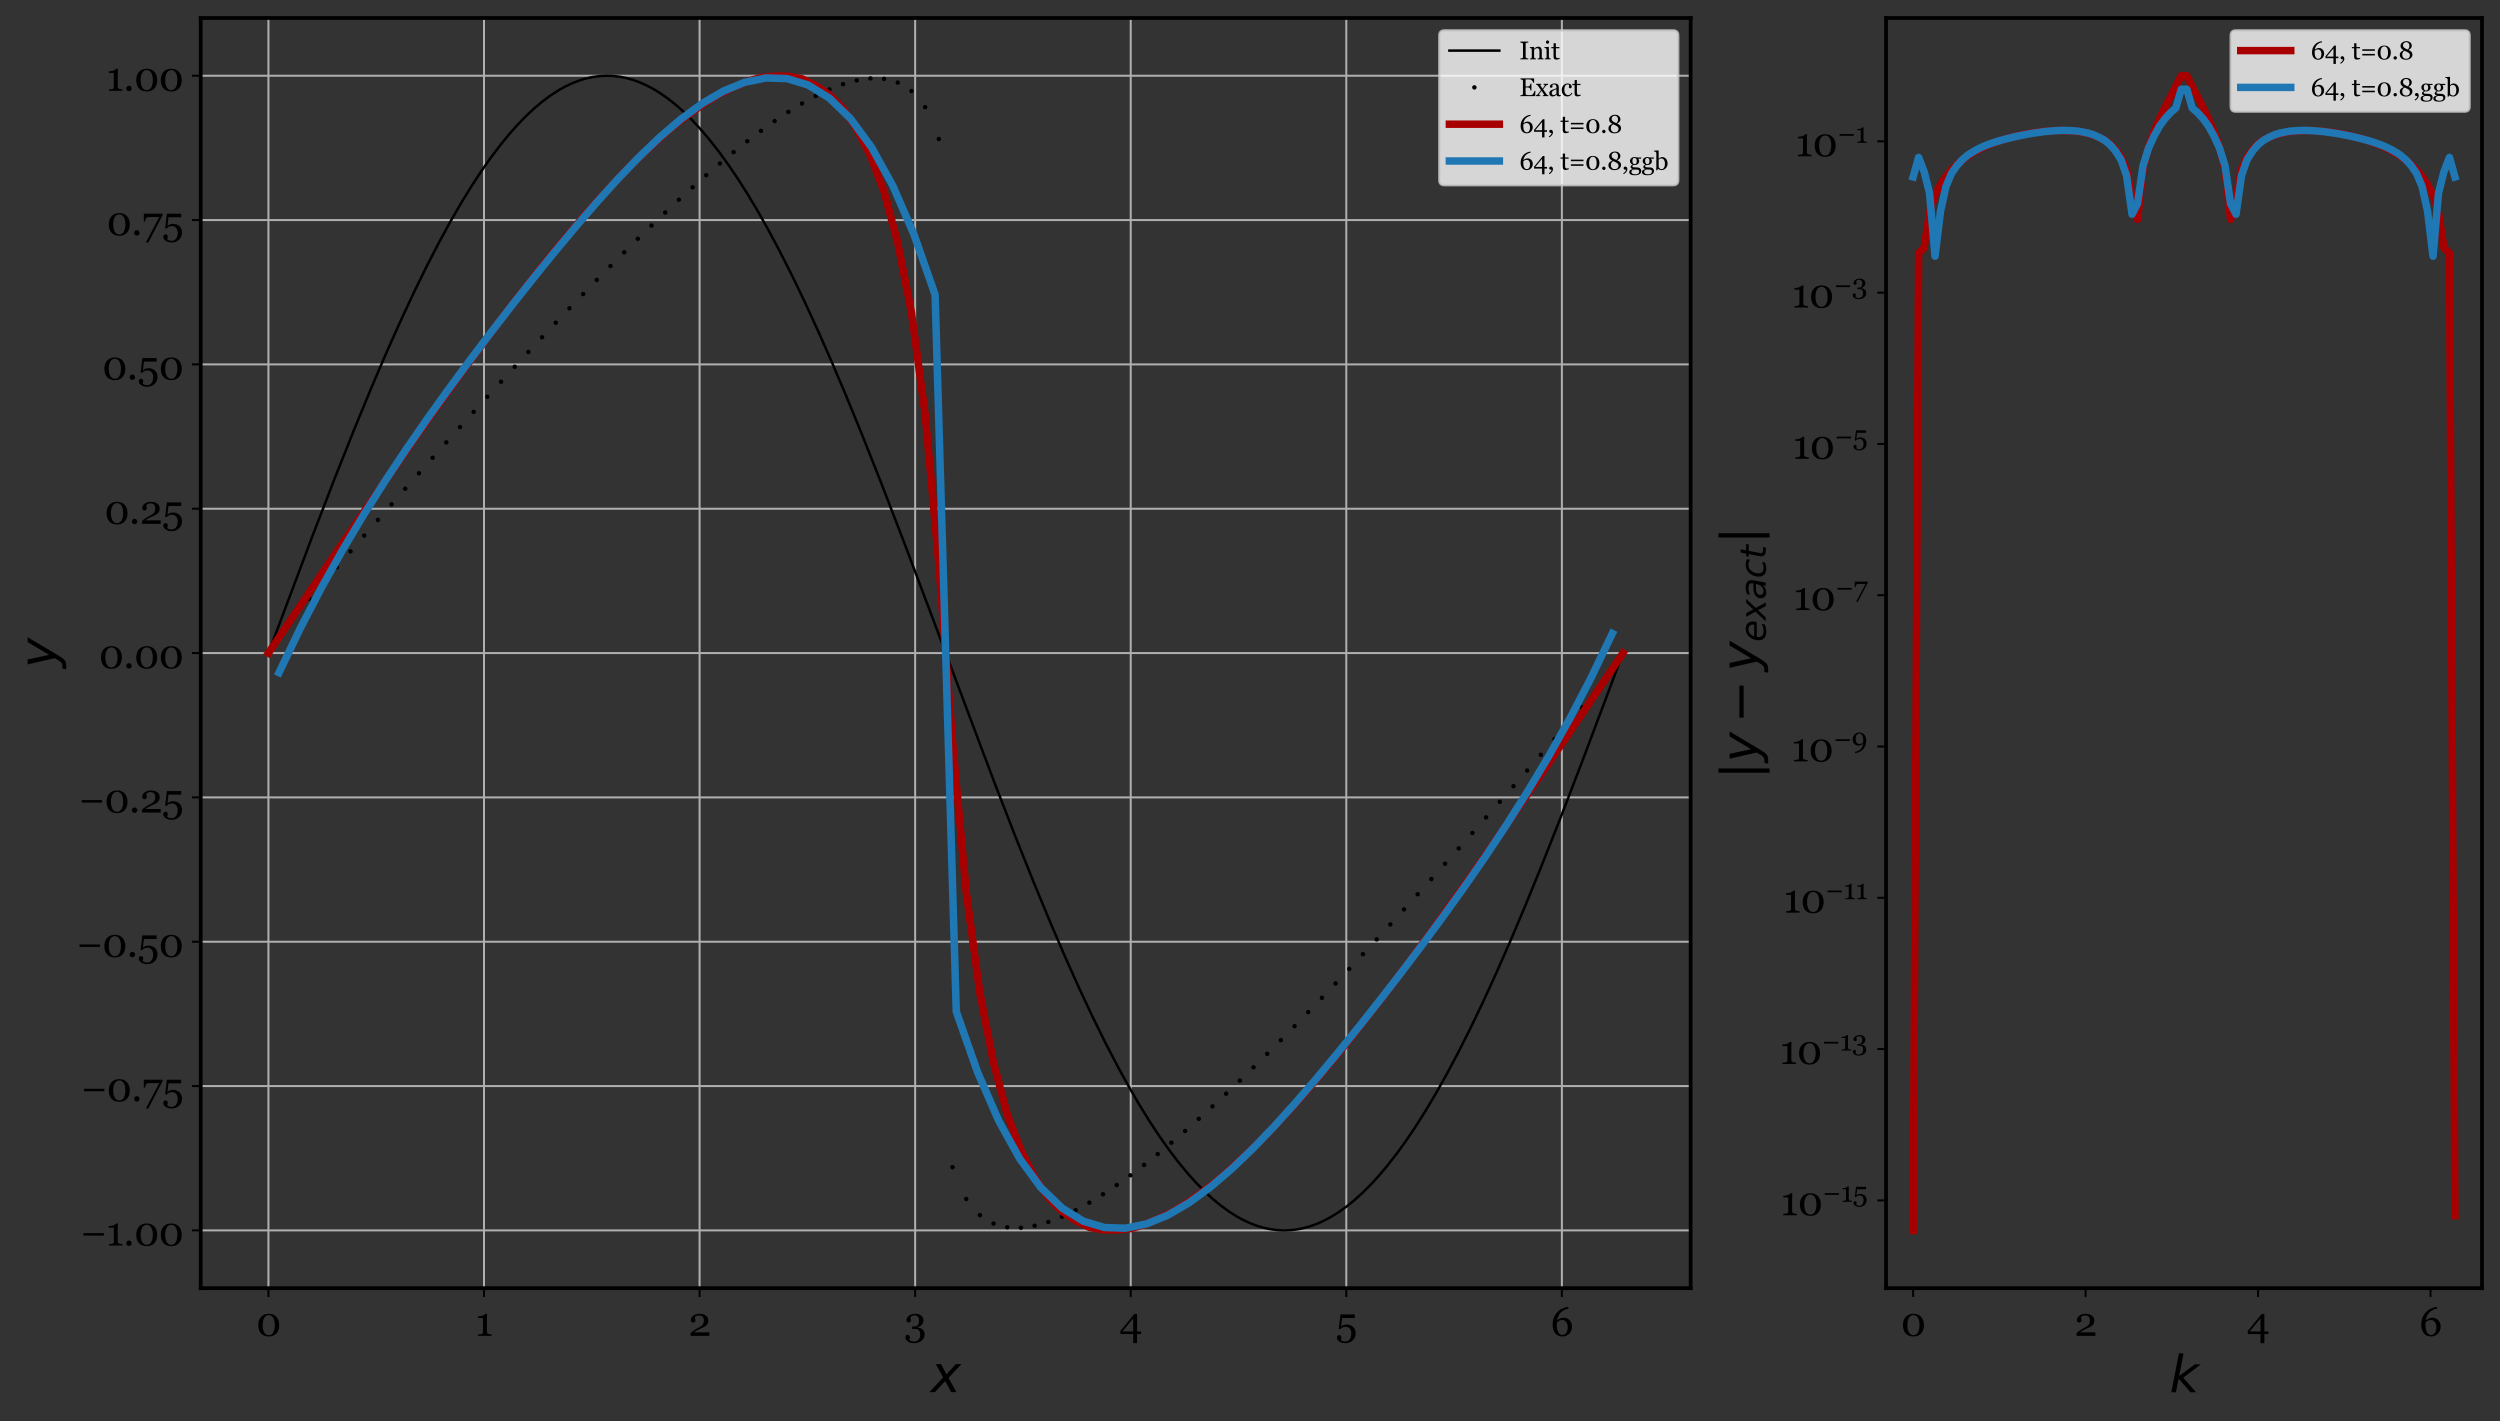 <?xml version="1.0" encoding="utf-8" standalone="no"?>
<!DOCTYPE svg PUBLIC "-//W3C//DTD SVG 1.1//EN"
  "http://www.w3.org/Graphics/SVG/1.1/DTD/svg11.dtd">
<svg xmlns:xlink="http://www.w3.org/1999/xlink" width="1000.806pt" height="568.901pt" viewBox="0 0 1000.806 568.901" xmlns="http://www.w3.org/2000/svg" version="1.1">
 <rect x="0" y="0" width="1000.806" height="568.901" fill="#333333" stroke="none"/>
 <defs>
  <style type="text/css">*{stroke-linejoin: round; stroke-linecap: butt}</style>
 </defs>
 <g id="figure_1">
  <g id="patch_1">
   <path d="M 0 568.901 
L 1000.806 568.901 
L 1000.806 0 
L 0 0 
L 0 568.901 
z
" style="fill: none"/>
  </g>
  <g id="axes_1">
   <g id="patch_2">
    <path d="M 80.351 515.68 
L 676.799 515.68 
L 676.799 7.2 
L 80.351 7.2 
L 80.351 515.68 
z
" style="fill: none"/>
   </g>
   <g id="matplotlib.axis_1">
    <g id="xtick_1">
     <g id="line2d_1">
      <path d="M 107.463 515.68 
L 107.463 7.2 
" clip-path="url(#p12de6834d8)" style="fill: none; stroke: #b0b0b0; stroke-width: 0.8; stroke-linecap: square"/>
     </g>
     <g id="line2d_2">
      <defs>
       <path id="ma0c3a7b3e3" d="M 0 0 
L 0 3.5 
" style="stroke: #000000; stroke-width: 0.8"/>
      </defs>
      <g>
       <use xlink:href="#ma0c3a7b3e3" x="107.463" y="515.68" style="stroke: #000000; stroke-width: 0.8"/>
      </g>
     </g>
     <g id="text_1">
      <!-- 0 -->
      <g transform="translate(102.553 534.775) scale(0.16 -0.16)">
       <defs>
        <path id="Georgia-30" d="M 3209 2919 
Q 3409 2678 3507 2354 
Q 3606 2031 3606 1678 
Q 3606 1253 3484 917 
Q 3363 581 3150 359 
Q 2931 131 2631 15 
Q 2331 -100 1963 -100 
Q 1559 -100 1243 34 
Q 928 169 731 403 
Q 525 647 423 973 
Q 322 1300 322 1678 
Q 322 2050 420 2362 
Q 519 2675 728 2928 
Q 928 3172 1243 3312 
Q 1559 3453 1966 3453 
Q 2394 3453 2700 3309 
Q 3006 3166 3209 2919 
z
M 2916 1678 
Q 2916 2422 2661 2831 
Q 2406 3241 1969 3241 
Q 1525 3241 1269 2831 
Q 1013 2422 1013 1678 
Q 1013 972 1258 542 
Q 1503 113 1963 113 
Q 2422 113 2669 542 
Q 2916 972 2916 1678 
z
" transform="scale(0.016)"/>
       </defs>
       <use xlink:href="#Georgia-30"/>
      </g>
     </g>
    </g>
    <g id="xtick_2">
     <g id="line2d_3">
      <path d="M 193.76 515.68 
L 193.76 7.2 
" clip-path="url(#p12de6834d8)" style="fill: none; stroke: #b0b0b0; stroke-width: 0.8; stroke-linecap: square"/>
     </g>
     <g id="line2d_4">
      <g>
       <use xlink:href="#ma0c3a7b3e3" x="193.76" y="515.68" style="stroke: #000000; stroke-width: 0.8"/>
      </g>
     </g>
     <g id="text_2">
      <!-- 1 -->
      <g transform="translate(190.323 534.775) scale(0.16 -0.16)">
       <defs>
        <path id="Georgia-31" d="M 2528 0 
L 422 0 
L 422 222 
Q 516 228 714 248 
Q 913 269 988 291 
Q 1084 322 1136 392 
Q 1188 463 1188 603 
L 1188 2797 
L 409 2797 
L 409 3059 
L 581 3059 
Q 919 3059 1186 3184 
Q 1453 3309 1569 3453 
L 1828 3453 
Q 1819 3250 1809 2978 
Q 1800 2706 1800 2491 
L 1800 638 
Q 1800 528 1848 442 
Q 1897 356 1988 316 
Q 2069 281 2253 253 
Q 2438 225 2528 222 
L 2528 0 
z
" transform="scale(0.016)"/>
       </defs>
       <use xlink:href="#Georgia-31"/>
      </g>
     </g>
    </g>
    <g id="xtick_3">
     <g id="line2d_5">
      <path d="M 280.058 515.68 
L 280.058 7.2 
" clip-path="url(#p12de6834d8)" style="fill: none; stroke: #b0b0b0; stroke-width: 0.8; stroke-linecap: square"/>
     </g>
     <g id="line2d_6">
      <g>
       <use xlink:href="#ma0c3a7b3e3" x="280.058" y="515.68" style="stroke: #000000; stroke-width: 0.8"/>
      </g>
     </g>
     <g id="text_3">
      <!-- 2 -->
      <g transform="translate(275.589 534.775) scale(0.16 -0.16)">
       <defs>
        <path id="Georgia-32" d="M 3272 0 
L 344 0 
L 344 425 
Q 428 522 578 642 
Q 728 763 934 903 
Q 1059 988 1234 1088 
Q 1409 1188 1631 1306 
Q 1878 1438 2011 1538 
Q 2144 1638 2253 1784 
Q 2325 1881 2369 2026 
Q 2413 2172 2413 2441 
Q 2413 2831 2203 3014 
Q 1994 3197 1666 3197 
Q 1463 3197 1281 3117 
Q 1100 3038 1009 2897 
Q 1031 2797 1064 2659 
Q 1097 2522 1097 2391 
Q 1097 2272 998 2180 
Q 900 2088 706 2088 
Q 550 2088 465 2195 
Q 381 2303 381 2484 
Q 381 2653 475 2823 
Q 569 2994 744 3138 
Q 916 3278 1169 3365 
Q 1422 3453 1716 3453 
Q 2356 3453 2732 3167 
Q 3109 2881 3109 2403 
Q 3109 2175 3042 1987 
Q 2975 1800 2825 1656 
Q 2659 1497 2437 1383 
Q 2216 1269 1759 1066 
Q 1488 944 1253 811 
Q 1019 678 869 553 
L 3272 553 
L 3272 0 
z
" transform="scale(0.016)"/>
       </defs>
       <use xlink:href="#Georgia-32"/>
      </g>
     </g>
    </g>
    <g id="xtick_4">
     <g id="line2d_7">
      <path d="M 366.356 515.68 
L 366.356 7.2 
" clip-path="url(#p12de6834d8)" style="fill: none; stroke: #b0b0b0; stroke-width: 0.8; stroke-linecap: square"/>
     </g>
     <g id="line2d_8">
      <g>
       <use xlink:href="#ma0c3a7b3e3" x="366.356" y="515.68" style="stroke: #000000; stroke-width: 0.8"/>
      </g>
     </g>
     <g id="text_4">
      <!-- 3 -->
      <g transform="translate(361.942 534.775) scale(0.16 -0.16)">
       <defs>
        <path id="Georgia-33" d="M 1522 -1141 
Q 1228 -1141 984 -1067 
Q 741 -994 566 -869 
Q 391 -744 295 -581 
Q 200 -419 200 -247 
Q 200 -94 275 29 
Q 350 153 516 153 
Q 703 153 801 61 
Q 900 -31 900 -150 
Q 900 -250 867 -403 
Q 834 -556 816 -622 
Q 838 -650 895 -697 
Q 953 -744 1038 -781 
Q 1138 -828 1247 -856 
Q 1356 -884 1556 -884 
Q 1744 -884 1917 -821 
Q 2091 -759 2222 -622 
Q 2359 -478 2436 -286 
Q 2513 -94 2513 219 
Q 2513 388 2477 553 
Q 2441 719 2344 841 
Q 2247 963 2080 1030 
Q 1913 1097 1656 1097 
L 1247 1097 
L 1247 1456 
L 1519 1456 
Q 1950 1456 2140 1693 
Q 2331 1931 2331 2409 
Q 2331 2800 2147 2998 
Q 1963 3197 1625 3197 
Q 1463 3197 1358 3158 
Q 1253 3119 1188 3081 
Q 1109 3038 1059 2984 
Q 1009 2931 984 2906 
Q 1006 2806 1037 2661 
Q 1069 2516 1069 2384 
Q 1069 2269 970 2176 
Q 872 2084 681 2084 
Q 516 2084 439 2203 
Q 363 2322 363 2478 
Q 363 2641 453 2809 
Q 544 2978 722 3125 
Q 900 3272 1156 3362 
Q 1413 3453 1747 3453 
Q 2131 3453 2382 3339 
Q 2634 3225 2778 3063 
Q 2919 2903 2972 2728 
Q 3025 2553 3025 2428 
Q 3025 2272 2981 2114 
Q 2938 1956 2838 1822 
Q 2728 1675 2548 1554 
Q 2369 1434 2097 1359 
L 2097 1309 
Q 2272 1294 2470 1231 
Q 2669 1169 2828 1047 
Q 2994 919 3100 717 
Q 3206 516 3206 206 
Q 3206 -394 2725 -767 
Q 2244 -1141 1522 -1141 
z
" transform="scale(0.016)"/>
       </defs>
       <use xlink:href="#Georgia-33"/>
      </g>
     </g>
    </g>
    <g id="xtick_5">
     <g id="line2d_9">
      <path d="M 452.654 515.68 
L 452.654 7.2 
" clip-path="url(#p12de6834d8)" style="fill: none; stroke: #b0b0b0; stroke-width: 0.8; stroke-linecap: square"/>
     </g>
     <g id="line2d_10">
      <g>
       <use xlink:href="#ma0c3a7b3e3" x="452.654" y="515.68" style="stroke: #000000; stroke-width: 0.8"/>
      </g>
     </g>
     <g id="text_5">
      <!-- 4 -->
      <g transform="translate(448.134 534.775) scale(0.16 -0.16)">
       <defs>
        <path id="Georgia-34" d="M 3388 281 
L 2753 281 
L 2753 -1141 
L 2153 -1141 
L 2153 281 
L 153 281 
L 153 763 
L 2344 3434 
L 2753 3434 
L 2753 691 
L 3388 691 
L 3388 281 
z
M 2153 691 
L 2153 2738 
L 466 691 
L 2153 691 
z
" transform="scale(0.016)"/>
       </defs>
       <use xlink:href="#Georgia-34"/>
      </g>
     </g>
    </g>
    <g id="xtick_6">
     <g id="line2d_11">
      <path d="M 538.952 515.68 
L 538.952 7.2 
" clip-path="url(#p12de6834d8)" style="fill: none; stroke: #b0b0b0; stroke-width: 0.8; stroke-linecap: square"/>
     </g>
     <g id="line2d_12">
      <g>
       <use xlink:href="#ma0c3a7b3e3" x="538.952" y="515.68" style="stroke: #000000; stroke-width: 0.8"/>
      </g>
     </g>
     <g id="text_6">
      <!-- 5 -->
      <g transform="translate(534.725 534.775) scale(0.16 -0.16)">
       <defs>
        <path id="Georgia-35" d="M 2634 1466 
Q 2841 1303 2977 1047 
Q 3113 791 3113 406 
Q 3113 -266 2653 -703 
Q 2194 -1141 1488 -1141 
Q 941 -1141 562 -881 
Q 184 -622 184 -278 
Q 184 -119 262 0 
Q 341 119 503 119 
Q 691 119 789 20 
Q 888 -78 888 -194 
Q 888 -294 853 -444 
Q 819 -594 800 -666 
Q 825 -688 881 -725 
Q 938 -763 1016 -797 
Q 1097 -831 1214 -857 
Q 1331 -884 1488 -884 
Q 1688 -884 1866 -803 
Q 2044 -722 2166 -563 
Q 2300 -388 2367 -164 
Q 2434 59 2434 403 
Q 2434 844 2189 1133 
Q 1944 1422 1544 1422 
Q 1294 1422 1076 1328 
Q 859 1234 688 1016 
L 478 1097 
L 744 3353 
L 2981 3353 
L 2981 2797 
L 997 2797 
L 834 1472 
Q 975 1572 1204 1670 
Q 1434 1769 1709 1769 
Q 1938 1769 2183 1698 
Q 2428 1628 2634 1466 
z
" transform="scale(0.016)"/>
       </defs>
       <use xlink:href="#Georgia-35"/>
      </g>
     </g>
    </g>
    <g id="xtick_7">
     <g id="line2d_13">
      <path d="M 625.25 515.68 
L 625.25 7.2 
" clip-path="url(#p12de6834d8)" style="fill: none; stroke: #b0b0b0; stroke-width: 0.8; stroke-linecap: square"/>
     </g>
     <g id="line2d_14">
      <g>
       <use xlink:href="#ma0c3a7b3e3" x="625.25" y="515.68" style="stroke: #000000; stroke-width: 0.8"/>
      </g>
     </g>
     <g id="text_7">
      <!-- 6 -->
      <g transform="translate(620.722 534.775) scale(0.16 -0.16)">
       <defs>
        <path id="Georgia-36" d="M 3359 1441 
Q 3359 1116 3242 831 
Q 3125 547 2928 347 
Q 2700 119 2423 9 
Q 2147 -100 1847 -100 
Q 1500 -100 1219 28 
Q 938 156 741 391 
Q 541 628 431 972 
Q 322 1316 322 1744 
Q 322 2859 986 3625 
Q 1650 4391 2766 4544 
L 2822 4263 
L 2541 4213 
Q 1863 3994 1492 3531 
Q 1122 3069 1013 2409 
Q 1281 2644 1543 2741 
Q 1806 2838 2097 2838 
Q 2619 2838 2989 2438 
Q 3359 2038 3359 1441 
z
M 2681 1356 
Q 2681 1863 2448 2169 
Q 2216 2475 1825 2475 
Q 1591 2475 1389 2387 
Q 1188 2300 1000 2094 
Q 997 2056 990 1920 
Q 984 1784 984 1706 
Q 984 975 1223 561 
Q 1463 147 1853 147 
Q 2225 147 2453 470 
Q 2681 794 2681 1356 
z
" transform="scale(0.016)"/>
       </defs>
       <use xlink:href="#Georgia-36"/>
      </g>
     </g>
    </g>
    <g id="text_8">
     <!-- $x$ -->
     <g transform="translate(372.575 557.364) scale(0.2 -0.2)">
      <defs>
       <path id="DejaVuSans-Oblique-78" d="M 3841 3500 
L 2234 1784 
L 3219 0 
L 2559 0 
L 1819 1388 
L 531 0 
L -166 0 
L 1556 1844 
L 641 3500 
L 1300 3500 
L 1972 2234 
L 3144 3500 
L 3841 3500 
z
" transform="scale(0.016)"/>
      </defs>
      <use xlink:href="#DejaVuSans-Oblique-78" transform="translate(0 0.312)"/>
     </g>
    </g>
   </g>
   <g id="matplotlib.axis_2">
    <g id="ytick_1">
     <g id="line2d_15">
      <path d="M 80.351 492.568 
L 676.799 492.568 
" clip-path="url(#p12de6834d8)" style="fill: none; stroke: #b0b0b0; stroke-width: 0.8; stroke-linecap: square"/>
     </g>
     <g id="line2d_16">
      <defs>
       <path id="m251a423384" d="M 0 0 
L -3.5 0 
" style="stroke: #000000; stroke-width: 0.8"/>
      </defs>
      <g>
       <use xlink:href="#m251a423384" x="80.351" y="492.568" style="stroke: #000000; stroke-width: 0.8"/>
      </g>
     </g>
     <g id="text_9">
      <!-- −1.00 -->
      <g transform="translate(32.234 498.615) scale(0.16 -0.16)">
       <defs>
        <path id="Georgia-2212" d="M 3650 1553 
L 466 1553 
L 466 1944 
L 3650 1944 
L 3650 1553 
z
" transform="scale(0.016)"/>
        <path id="Georgia-2e" d="M 1297 359 
Q 1297 184 1170 60 
Q 1044 -63 869 -63 
Q 694 -63 567 60 
Q 441 184 441 359 
Q 441 534 567 661 
Q 694 788 869 788 
Q 1044 788 1170 661 
Q 1297 534 1297 359 
z
" transform="scale(0.016)"/>
       </defs>
       <use xlink:href="#Georgia-2212"/>
       <use xlink:href="#Georgia-31" x="64.307"/>
       <use xlink:href="#Georgia-2e" x="107.275"/>
       <use xlink:href="#Georgia-30" x="134.229"/>
       <use xlink:href="#Georgia-30" x="195.605"/>
      </g>
     </g>
    </g>
    <g id="ytick_2">
     <g id="line2d_17">
      <path d="M 80.351 434.786 
L 676.799 434.786 
" clip-path="url(#p12de6834d8)" style="fill: none; stroke: #b0b0b0; stroke-width: 0.8; stroke-linecap: square"/>
     </g>
     <g id="line2d_18">
      <g>
       <use xlink:href="#m251a423384" x="80.351" y="434.786" style="stroke: #000000; stroke-width: 0.8"/>
      </g>
     </g>
     <g id="text_10">
      <!-- −0.75 -->
      <g transform="translate(32.436 440.833) scale(0.16 -0.16)">
       <defs>
        <path id="Georgia-37" d="M 3216 3150 
L 988 -1141 
L 597 -1141 
L 2694 2828 
L 1466 2828 
Q 1194 2828 1041 2822 
Q 888 2816 759 2763 
Q 663 2722 586 2555 
Q 509 2388 469 2128 
L 278 2128 
L 278 3353 
L 3216 3353 
L 3216 3150 
z
" transform="scale(0.016)"/>
       </defs>
       <use xlink:href="#Georgia-2212"/>
       <use xlink:href="#Georgia-30" x="64.307"/>
       <use xlink:href="#Georgia-2e" x="125.684"/>
       <use xlink:href="#Georgia-37" x="152.637"/>
       <use xlink:href="#Georgia-35" x="202.881"/>
      </g>
     </g>
    </g>
    <g id="ytick_3">
     <g id="line2d_19">
      <path d="M 80.351 377.004 
L 676.799 377.004 
" clip-path="url(#p12de6834d8)" style="fill: none; stroke: #b0b0b0; stroke-width: 0.8; stroke-linecap: square"/>
     </g>
     <g id="line2d_20">
      <g>
       <use xlink:href="#m251a423384" x="80.351" y="377.004" style="stroke: #000000; stroke-width: 0.8"/>
      </g>
     </g>
     <g id="text_11">
      <!-- −0.50 -->
      <g transform="translate(30.656 383.051) scale(0.16 -0.16)">
       <use xlink:href="#Georgia-2212"/>
       <use xlink:href="#Georgia-30" x="64.307"/>
       <use xlink:href="#Georgia-2e" x="125.684"/>
       <use xlink:href="#Georgia-35" x="152.637"/>
       <use xlink:href="#Georgia-30" x="205.469"/>
      </g>
     </g>
    </g>
    <g id="ytick_4">
     <g id="line2d_21">
      <path d="M 80.351 319.222 
L 676.799 319.222 
" clip-path="url(#p12de6834d8)" style="fill: none; stroke: #b0b0b0; stroke-width: 0.8; stroke-linecap: square"/>
     </g>
     <g id="line2d_22">
      <g>
       <use xlink:href="#m251a423384" x="80.351" y="319.222" style="stroke: #000000; stroke-width: 0.8"/>
      </g>
     </g>
     <g id="text_12">
      <!-- −0.25 -->
      <g transform="translate(31.539 325.269) scale(0.16 -0.16)">
       <use xlink:href="#Georgia-2212"/>
       <use xlink:href="#Georgia-30" x="64.307"/>
       <use xlink:href="#Georgia-2e" x="125.684"/>
       <use xlink:href="#Georgia-32" x="152.637"/>
       <use xlink:href="#Georgia-35" x="208.496"/>
      </g>
     </g>
    </g>
    <g id="ytick_5">
     <g id="line2d_23">
      <path d="M 80.351 261.44 
L 676.799 261.44 
" clip-path="url(#p12de6834d8)" style="fill: none; stroke: #b0b0b0; stroke-width: 0.8; stroke-linecap: square"/>
     </g>
     <g id="line2d_24">
      <g>
       <use xlink:href="#m251a423384" x="80.351" y="261.44" style="stroke: #000000; stroke-width: 0.8"/>
      </g>
     </g>
     <g id="text_13">
      <!-- 0.00 -->
      <g transform="translate(39.579 267.488) scale(0.16 -0.16)">
       <use xlink:href="#Georgia-30"/>
       <use xlink:href="#Georgia-2e" x="61.377"/>
       <use xlink:href="#Georgia-30" x="88.33"/>
       <use xlink:href="#Georgia-30" x="149.707"/>
      </g>
     </g>
    </g>
    <g id="ytick_6">
     <g id="line2d_25">
      <path d="M 80.351 203.658 
L 676.799 203.658 
" clip-path="url(#p12de6834d8)" style="fill: none; stroke: #b0b0b0; stroke-width: 0.8; stroke-linecap: square"/>
     </g>
     <g id="line2d_26">
      <g>
       <use xlink:href="#m251a423384" x="80.351" y="203.658" style="stroke: #000000; stroke-width: 0.8"/>
      </g>
     </g>
     <g id="text_14">
      <!-- 0.25 -->
      <g transform="translate(41.829 209.706) scale(0.16 -0.16)">
       <use xlink:href="#Georgia-30"/>
       <use xlink:href="#Georgia-2e" x="61.377"/>
       <use xlink:href="#Georgia-32" x="88.33"/>
       <use xlink:href="#Georgia-35" x="144.189"/>
      </g>
     </g>
    </g>
    <g id="ytick_7">
     <g id="line2d_27">
      <path d="M 80.351 145.876 
L 676.799 145.876 
" clip-path="url(#p12de6834d8)" style="fill: none; stroke: #b0b0b0; stroke-width: 0.8; stroke-linecap: square"/>
     </g>
     <g id="line2d_28">
      <g>
       <use xlink:href="#m251a423384" x="80.351" y="145.876" style="stroke: #000000; stroke-width: 0.8"/>
      </g>
     </g>
     <g id="text_15">
      <!-- 0.50 -->
      <g transform="translate(40.946 151.924) scale(0.16 -0.16)">
       <use xlink:href="#Georgia-30"/>
       <use xlink:href="#Georgia-2e" x="61.377"/>
       <use xlink:href="#Georgia-35" x="88.33"/>
       <use xlink:href="#Georgia-30" x="141.162"/>
      </g>
     </g>
    </g>
    <g id="ytick_8">
     <g id="line2d_29">
      <path d="M 80.351 88.094 
L 676.799 88.094 
" clip-path="url(#p12de6834d8)" style="fill: none; stroke: #b0b0b0; stroke-width: 0.8; stroke-linecap: square"/>
     </g>
     <g id="line2d_30">
      <g>
       <use xlink:href="#m251a423384" x="80.351" y="88.094" style="stroke: #000000; stroke-width: 0.8"/>
      </g>
     </g>
     <g id="text_16">
      <!-- 0.75 -->
      <g transform="translate(42.726 94.142) scale(0.16 -0.16)">
       <use xlink:href="#Georgia-30"/>
       <use xlink:href="#Georgia-2e" x="61.377"/>
       <use xlink:href="#Georgia-37" x="88.33"/>
       <use xlink:href="#Georgia-35" x="138.574"/>
      </g>
     </g>
    </g>
    <g id="ytick_9">
     <g id="line2d_31">
      <path d="M 80.351 30.312 
L 676.799 30.312 
" clip-path="url(#p12de6834d8)" style="fill: none; stroke: #b0b0b0; stroke-width: 0.8; stroke-linecap: square"/>
     </g>
     <g id="line2d_32">
      <g>
       <use xlink:href="#m251a423384" x="80.351" y="30.312" style="stroke: #000000; stroke-width: 0.8"/>
      </g>
     </g>
     <g id="text_17">
      <!-- 1.00 -->
      <g transform="translate(42.524 36.36) scale(0.16 -0.16)">
       <use xlink:href="#Georgia-31"/>
       <use xlink:href="#Georgia-2e" x="42.969"/>
       <use xlink:href="#Georgia-30" x="69.922"/>
       <use xlink:href="#Georgia-30" x="131.299"/>
      </g>
     </g>
    </g>
    <g id="text_18">
     <!-- $y$ -->
     <g transform="translate(22.319 267.44) rotate(-90) scale(0.2 -0.2)">
      <defs>
       <path id="DejaVuSans-Oblique-79" d="M 1588 -325 
Q 1188 -997 936 -1164 
Q 684 -1331 294 -1331 
L -159 -1331 
L -63 -850 
L 269 -850 
Q 509 -850 678 -719 
Q 847 -588 1056 -206 
L 1234 128 
L 459 3500 
L 1069 3500 
L 1650 819 
L 3256 3500 
L 3859 3500 
L 1588 -325 
z
" transform="scale(0.016)"/>
      </defs>
      <use xlink:href="#DejaVuSans-Oblique-79" transform="translate(0 0.312)"/>
     </g>
    </g>
   </g>
   <g id="line2d_33">
    <path d="M 107.463 261.44 
L 124.831 215.236 
L 134.058 191.332 
L 141.657 172.236 
L 148.713 155.12 
L 154.683 141.188 
L 160.654 127.831 
L 166.081 116.241 
L 170.966 106.3 
L 175.851 96.856 
L 180.193 88.903 
L 184.536 81.386 
L 188.878 74.326 
L 192.677 68.536 
L 196.476 63.119 
L 200.276 58.088 
L 204.075 53.45 
L 207.332 49.795 
L 210.588 46.442 
L 213.845 43.394 
L 217.102 40.657 
L 220.358 38.235 
L 223.615 36.13 
L 226.329 34.622 
L 229.043 33.337 
L 231.756 32.278 
L 234.47 31.446 
L 237.184 30.841 
L 239.898 30.464 
L 242.612 30.315 
L 245.326 30.395 
L 248.039 30.703 
L 250.753 31.24 
L 253.467 32.004 
L 256.181 32.996 
L 258.895 34.213 
L 261.609 35.654 
L 264.322 37.319 
L 267.579 39.61 
L 270.836 42.216 
L 274.092 45.134 
L 277.349 48.361 
L 280.606 51.891 
L 283.862 55.719 
L 287.662 60.555 
L 291.461 65.78 
L 295.26 71.385 
L 299.06 77.358 
L 303.402 84.62 
L 307.744 92.33 
L 312.086 100.468 
L 316.971 110.109 
L 321.856 120.234 
L 327.284 132.014 
L 332.711 144.306 
L 338.682 158.36 
L 345.195 174.252 
L 352.794 193.413 
L 361.478 215.948 
L 372.876 246.188 
L 397.843 312.618 
L 406.528 335.002 
L 414.126 353.985 
L 420.64 369.691 
L 426.61 383.549 
L 432.038 395.642 
L 437.466 407.204 
L 442.35 417.118 
L 447.235 426.534 
L 451.577 434.46 
L 455.92 441.948 
L 460.262 448.98 
L 464.061 454.744 
L 467.861 460.133 
L 471.66 465.137 
L 475.459 469.746 
L 478.716 473.376 
L 481.972 476.704 
L 485.229 479.726 
L 488.486 482.436 
L 491.742 484.833 
L 494.999 486.911 
L 497.713 488.397 
L 500.427 489.659 
L 503.14 490.696 
L 505.854 491.505 
L 508.568 492.087 
L 511.282 492.442 
L 513.996 492.567 
L 516.71 492.464 
L 519.423 492.133 
L 522.137 491.574 
L 524.851 490.787 
L 527.565 489.773 
L 530.279 488.533 
L 532.993 487.069 
L 535.707 485.382 
L 538.963 483.065 
L 542.22 480.433 
L 545.476 477.488 
L 548.733 474.237 
L 551.99 470.682 
L 555.246 466.829 
L 559.046 461.965 
L 562.845 456.712 
L 566.644 451.081 
L 570.444 445.082 
L 574.786 437.791 
L 579.128 430.054 
L 583.47 421.89 
L 588.355 412.221 
L 593.24 402.069 
L 598.668 390.263 
L 604.638 376.689 
L 610.609 362.564 
L 617.122 346.605 
L 624.72 327.38 
L 633.405 304.792 
L 645.346 273.064 
L 649.688 261.44 
L 649.688 261.44 
" clip-path="url(#p12de6834d8)" style="fill: none; stroke: #000000; stroke-linecap: square"/>
   </g>
   <g id="line2d_34">
    <defs>
     <path id="mfb878eb2f7" d="M 0 0.4 
C 0.106 0.4 0.208 0.358 0.283 0.283 
C 0.358 0.208 0.4 0.106 0.4 0 
C 0.4 -0.106 0.358 -0.208 0.283 -0.283 
C 0.208 -0.358 0.106 -0.4 0 -0.4 
C -0.106 -0.4 -0.208 -0.358 -0.283 -0.283 
C -0.358 -0.208 -0.4 -0.106 -0.4 0 
C -0.4 0.106 -0.358 0.208 -0.283 0.283 
C -0.208 0.358 -0.106 0.4 0 0.4 
z
" style="stroke: #000000"/>
    </defs>
    <g clip-path="url(#p12de6834d8)">
     <use xlink:href="#mfb878eb2f7" x="107.463" y="261.44" style="stroke: #000000"/>
     <use xlink:href="#mfb878eb2f7" x="112.94" y="252.514" style="stroke: #000000"/>
     <use xlink:href="#mfb878eb2f7" x="118.417" y="246.049" style="stroke: #000000"/>
     <use xlink:href="#mfb878eb2f7" x="123.894" y="239.683" style="stroke: #000000"/>
     <use xlink:href="#mfb878eb2f7" x="129.371" y="233.344" style="stroke: #000000"/>
     <use xlink:href="#mfb878eb2f7" x="134.848" y="227.02" style="stroke: #000000"/>
     <use xlink:href="#mfb878eb2f7" x="140.325" y="220.712" style="stroke: #000000"/>
     <use xlink:href="#mfb878eb2f7" x="145.802" y="214.419" style="stroke: #000000"/>
     <use xlink:href="#mfb878eb2f7" x="151.279" y="208.144" style="stroke: #000000"/>
     <use xlink:href="#mfb878eb2f7" x="156.756" y="201.888" style="stroke: #000000"/>
     <use xlink:href="#mfb878eb2f7" x="162.233" y="195.653" style="stroke: #000000"/>
     <use xlink:href="#mfb878eb2f7" x="167.71" y="189.442" style="stroke: #000000"/>
     <use xlink:href="#mfb878eb2f7" x="173.187" y="183.257" style="stroke: #000000"/>
     <use xlink:href="#mfb878eb2f7" x="178.664" y="177.1" style="stroke: #000000"/>
     <use xlink:href="#mfb878eb2f7" x="184.141" y="170.974" style="stroke: #000000"/>
     <use xlink:href="#mfb878eb2f7" x="189.618" y="164.88" style="stroke: #000000"/>
     <use xlink:href="#mfb878eb2f7" x="195.095" y="158.823" style="stroke: #000000"/>
     <use xlink:href="#mfb878eb2f7" x="200.572" y="152.805" style="stroke: #000000"/>
     <use xlink:href="#mfb878eb2f7" x="206.049" y="146.829" style="stroke: #000000"/>
     <use xlink:href="#mfb878eb2f7" x="211.526" y="140.898" style="stroke: #000000"/>
     <use xlink:href="#mfb878eb2f7" x="217.003" y="135.016" style="stroke: #000000"/>
     <use xlink:href="#mfb878eb2f7" x="222.48" y="129.188" style="stroke: #000000"/>
     <use xlink:href="#mfb878eb2f7" x="227.957" y="123.417" style="stroke: #000000"/>
     <use xlink:href="#mfb878eb2f7" x="233.434" y="117.707" style="stroke: #000000"/>
     <use xlink:href="#mfb878eb2f7" x="238.911" y="112.065" style="stroke: #000000"/>
     <use xlink:href="#mfb878eb2f7" x="244.388" y="106.494" style="stroke: #000000"/>
     <use xlink:href="#mfb878eb2f7" x="249.865" y="101.003" style="stroke: #000000"/>
     <use xlink:href="#mfb878eb2f7" x="255.342" y="95.596" style="stroke: #000000"/>
     <use xlink:href="#mfb878eb2f7" x="260.819" y="90.283" style="stroke: #000000"/>
     <use xlink:href="#mfb878eb2f7" x="266.296" y="85.07" style="stroke: #000000"/>
     <use xlink:href="#mfb878eb2f7" x="271.773" y="79.967" style="stroke: #000000"/>
     <use xlink:href="#mfb878eb2f7" x="277.25" y="74.986" style="stroke: #000000"/>
     <use xlink:href="#mfb878eb2f7" x="282.727" y="70.137" style="stroke: #000000"/>
     <use xlink:href="#mfb878eb2f7" x="288.204" y="65.436" style="stroke: #000000"/>
     <use xlink:href="#mfb878eb2f7" x="293.681" y="60.897" style="stroke: #000000"/>
     <use xlink:href="#mfb878eb2f7" x="299.158" y="56.54" style="stroke: #000000"/>
     <use xlink:href="#mfb878eb2f7" x="304.635" y="52.387" style="stroke: #000000"/>
     <use xlink:href="#mfb878eb2f7" x="310.112" y="48.463" style="stroke: #000000"/>
     <use xlink:href="#mfb878eb2f7" x="315.589" y="44.8" style="stroke: #000000"/>
     <use xlink:href="#mfb878eb2f7" x="321.066" y="41.437" style="stroke: #000000"/>
     <use xlink:href="#mfb878eb2f7" x="326.543" y="38.422" style="stroke: #000000"/>
     <use xlink:href="#mfb878eb2f7" x="332.02" y="35.816" style="stroke: #000000"/>
     <use xlink:href="#mfb878eb2f7" x="337.497" y="33.699" style="stroke: #000000"/>
     <use xlink:href="#mfb878eb2f7" x="342.975" y="32.177" style="stroke: #000000"/>
     <use xlink:href="#mfb878eb2f7" x="348.452" y="31.398" style="stroke: #000000"/>
     <use xlink:href="#mfb878eb2f7" x="353.929" y="31.581" style="stroke: #000000"/>
     <use xlink:href="#mfb878eb2f7" x="359.406" y="33.067" style="stroke: #000000"/>
     <use xlink:href="#mfb878eb2f7" x="364.883" y="36.445" style="stroke: #000000"/>
     <use xlink:href="#mfb878eb2f7" x="370.36" y="42.909" style="stroke: #000000"/>
     <use xlink:href="#mfb878eb2f7" x="375.837" y="55.637" style="stroke: #000000"/>
     <use xlink:href="#mfb878eb2f7" x="381.314" y="467.243" style="stroke: #000000"/>
     <use xlink:href="#mfb878eb2f7" x="386.791" y="479.971" style="stroke: #000000"/>
     <use xlink:href="#mfb878eb2f7" x="392.268" y="486.435" style="stroke: #000000"/>
     <use xlink:href="#mfb878eb2f7" x="397.745" y="489.813" style="stroke: #000000"/>
     <use xlink:href="#mfb878eb2f7" x="403.222" y="491.299" style="stroke: #000000"/>
     <use xlink:href="#mfb878eb2f7" x="408.699" y="491.482" style="stroke: #000000"/>
     <use xlink:href="#mfb878eb2f7" x="414.176" y="490.703" style="stroke: #000000"/>
     <use xlink:href="#mfb878eb2f7" x="419.653" y="489.181" style="stroke: #000000"/>
     <use xlink:href="#mfb878eb2f7" x="425.13" y="487.064" style="stroke: #000000"/>
     <use xlink:href="#mfb878eb2f7" x="430.607" y="484.458" style="stroke: #000000"/>
     <use xlink:href="#mfb878eb2f7" x="436.084" y="481.443" style="stroke: #000000"/>
     <use xlink:href="#mfb878eb2f7" x="441.561" y="478.08" style="stroke: #000000"/>
     <use xlink:href="#mfb878eb2f7" x="447.038" y="474.417" style="stroke: #000000"/>
     <use xlink:href="#mfb878eb2f7" x="452.515" y="470.493" style="stroke: #000000"/>
     <use xlink:href="#mfb878eb2f7" x="457.992" y="466.34" style="stroke: #000000"/>
     <use xlink:href="#mfb878eb2f7" x="463.469" y="461.983" style="stroke: #000000"/>
     <use xlink:href="#mfb878eb2f7" x="468.946" y="457.444" style="stroke: #000000"/>
     <use xlink:href="#mfb878eb2f7" x="474.423" y="452.743" style="stroke: #000000"/>
     <use xlink:href="#mfb878eb2f7" x="479.9" y="447.894" style="stroke: #000000"/>
     <use xlink:href="#mfb878eb2f7" x="485.377" y="442.913" style="stroke: #000000"/>
     <use xlink:href="#mfb878eb2f7" x="490.854" y="437.81" style="stroke: #000000"/>
     <use xlink:href="#mfb878eb2f7" x="496.331" y="432.597" style="stroke: #000000"/>
     <use xlink:href="#mfb878eb2f7" x="501.808" y="427.284" style="stroke: #000000"/>
     <use xlink:href="#mfb878eb2f7" x="507.285" y="421.877" style="stroke: #000000"/>
     <use xlink:href="#mfb878eb2f7" x="512.762" y="416.386" style="stroke: #000000"/>
     <use xlink:href="#mfb878eb2f7" x="518.239" y="410.815" style="stroke: #000000"/>
     <use xlink:href="#mfb878eb2f7" x="523.716" y="405.173" style="stroke: #000000"/>
     <use xlink:href="#mfb878eb2f7" x="529.193" y="399.463" style="stroke: #000000"/>
     <use xlink:href="#mfb878eb2f7" x="534.67" y="393.692" style="stroke: #000000"/>
     <use xlink:href="#mfb878eb2f7" x="540.147" y="387.864" style="stroke: #000000"/>
     <use xlink:href="#mfb878eb2f7" x="545.624" y="381.982" style="stroke: #000000"/>
     <use xlink:href="#mfb878eb2f7" x="551.101" y="376.051" style="stroke: #000000"/>
     <use xlink:href="#mfb878eb2f7" x="556.578" y="370.075" style="stroke: #000000"/>
     <use xlink:href="#mfb878eb2f7" x="562.055" y="364.057" style="stroke: #000000"/>
     <use xlink:href="#mfb878eb2f7" x="567.532" y="358" style="stroke: #000000"/>
     <use xlink:href="#mfb878eb2f7" x="573.01" y="351.906" style="stroke: #000000"/>
     <use xlink:href="#mfb878eb2f7" x="578.487" y="345.78" style="stroke: #000000"/>
     <use xlink:href="#mfb878eb2f7" x="583.964" y="339.623" style="stroke: #000000"/>
     <use xlink:href="#mfb878eb2f7" x="589.441" y="333.438" style="stroke: #000000"/>
     <use xlink:href="#mfb878eb2f7" x="594.918" y="327.227" style="stroke: #000000"/>
     <use xlink:href="#mfb878eb2f7" x="600.395" y="320.992" style="stroke: #000000"/>
     <use xlink:href="#mfb878eb2f7" x="605.872" y="314.736" style="stroke: #000000"/>
     <use xlink:href="#mfb878eb2f7" x="611.349" y="308.461" style="stroke: #000000"/>
     <use xlink:href="#mfb878eb2f7" x="616.826" y="302.168" style="stroke: #000000"/>
     <use xlink:href="#mfb878eb2f7" x="622.303" y="295.86" style="stroke: #000000"/>
     <use xlink:href="#mfb878eb2f7" x="627.78" y="289.536" style="stroke: #000000"/>
     <use xlink:href="#mfb878eb2f7" x="633.257" y="283.197" style="stroke: #000000"/>
     <use xlink:href="#mfb878eb2f7" x="638.734" y="276.831" style="stroke: #000000"/>
     <use xlink:href="#mfb878eb2f7" x="644.211" y="270.366" style="stroke: #000000"/>
     <use xlink:href="#mfb878eb2f7" x="649.688" y="261.44" style="stroke: #000000"/>
    </g>
   </g>
   <g id="line2d_35">
    <path d="M 107.463 261.44 
L 112.94 253.283 
L 118.417 245.15 
L 123.894 237.029 
L 129.371 228.893 
L 134.848 220.801 
L 140.325 212.77 
L 145.802 204.715 
L 151.279 196.709 
L 156.756 188.819 
L 162.233 180.91 
L 167.71 173.043 
L 173.187 165.347 
L 178.664 157.656 
L 184.141 149.991 
L 189.618 142.549 
L 195.095 135.153 
L 200.572 127.766 
L 206.049 120.649 
L 211.526 113.637 
L 217.003 106.624 
L 222.48 99.92 
L 227.957 93.399 
L 233.434 86.878 
L 238.911 80.704 
L 244.388 74.809 
L 249.865 68.933 
L 255.342 63.446 
L 260.819 58.356 
L 266.296 53.331 
L 271.773 48.752 
L 277.25 44.72 
L 282.727 40.839 
L 288.204 37.494 
L 293.681 34.902 
L 299.158 32.609 
L 304.635 31.014 
L 310.112 30.481 
L 315.589 30.515 
L 321.066 31.562 
L 326.543 34.21 
L 332.02 37.965 
L 337.497 43.441 
L 342.975 51.67 
L 348.452 62.337 
L 353.929 76.764 
L 359.406 97.36 
L 364.883 125.231 
L 370.36 165.827 
L 375.837 226.007 
L 381.314 296.873 
L 386.791 357.053 
L 392.268 397.649 
L 397.745 425.52 
L 403.222 446.116 
L 408.699 460.543 
L 414.176 471.21 
L 419.653 479.439 
L 425.13 484.915 
L 430.607 488.67 
L 436.084 491.318 
L 441.561 492.365 
L 447.038 492.399 
L 452.515 491.866 
L 457.992 490.271 
L 463.469 487.978 
L 468.946 485.386 
L 474.423 482.041 
L 479.9 478.16 
L 485.377 474.128 
L 490.854 469.549 
L 496.331 464.524 
L 501.808 459.434 
L 507.285 453.947 
L 512.762 448.071 
L 518.239 442.176 
L 523.716 436.002 
L 529.193 429.481 
L 534.67 422.96 
L 540.147 416.256 
L 545.624 409.243 
L 551.101 402.231 
L 556.578 395.114 
L 562.055 387.727 
L 567.532 380.331 
L 573.01 372.889 
L 578.487 365.224 
L 583.964 357.533 
L 589.441 349.837 
L 594.918 341.97 
L 600.395 334.061 
L 605.872 326.171 
L 611.349 318.165 
L 616.826 310.11 
L 622.303 302.079 
L 627.78 293.987 
L 633.257 285.851 
L 638.734 277.73 
L 644.211 269.597 
L 649.688 261.44 
" clip-path="url(#p12de6834d8)" style="fill: none; stroke: #a80000; stroke-width: 3; stroke-linecap: square"/>
   </g>
   <g id="line2d_36">
    <path d="M 111.699 269.266 
L 120.171 251.615 
L 128.643 235.342 
L 137.115 220.226 
L 145.588 206.07 
L 154.06 192.7 
L 162.532 179.967 
L 171.005 167.746 
L 179.477 155.933 
L 187.949 144.451 
L 196.421 133.246 
L 204.894 122.286 
L 213.366 111.564 
L 221.838 101.099 
L 230.31 90.929 
L 238.783 81.12 
L 247.255 71.76 
L 255.727 62.96 
L 264.2 54.857 
L 272.672 47.61 
L 281.144 41.403 
L 289.616 36.442 
L 298.089 32.958 
L 306.561 31.207 
L 315.033 31.466 
L 323.505 34.037 
L 331.978 39.247 
L 340.45 47.446 
L 348.922 59.006 
L 357.394 74.326 
L 365.867 93.827 
L 374.339 117.952 
L 382.811 404.928 
L 391.284 429.053 
L 399.756 448.554 
L 408.228 463.874 
L 416.7 475.434 
L 425.173 483.633 
L 433.645 488.843 
L 442.117 491.414 
L 450.589 491.673 
L 459.062 489.922 
L 467.534 486.438 
L 476.006 481.477 
L 484.479 475.27 
L 492.951 468.023 
L 501.423 459.92 
L 509.895 451.12 
L 518.368 441.76 
L 526.84 431.951 
L 535.312 421.781 
L 543.784 411.316 
L 552.257 400.594 
L 560.729 389.634 
L 569.201 378.429 
L 577.674 366.947 
L 586.146 355.134 
L 594.618 342.913 
L 603.09 330.18 
L 611.563 316.81 
L 620.035 302.654 
L 628.507 287.538 
L 636.979 271.265 
L 645.452 253.614 
" clip-path="url(#p12de6834d8)" style="fill: none; stroke: #1f77b4; stroke-width: 3; stroke-linecap: square"/>
   </g>
   <g id="patch_3">
    <path d="M 80.351 515.68 
L 80.351 7.2 
" style="fill: none; stroke: #000000; stroke-width: 1.5; stroke-linejoin: miter; stroke-linecap: square"/>
   </g>
   <g id="patch_4">
    <path d="M 676.799 515.68 
L 676.799 7.2 
" style="fill: none; stroke: #000000; stroke-width: 1.5; stroke-linejoin: miter; stroke-linecap: square"/>
   </g>
   <g id="patch_5">
    <path d="M 80.351 515.68 
L 676.799 515.68 
" style="fill: none; stroke: #000000; stroke-width: 1.5; stroke-linejoin: miter; stroke-linecap: square"/>
   </g>
   <g id="patch_6">
    <path d="M 80.351 7.2 
L 676.799 7.2 
" style="fill: none; stroke: #000000; stroke-width: 1.5; stroke-linejoin: miter; stroke-linecap: square"/>
   </g>
   <g id="legend_1">
    <g id="patch_7">
     <path d="M 578.224 74.112 
L 669.799 74.112 
Q 671.799 74.112 671.799 72.112 
L 671.799 14.2 
Q 671.799 12.2 669.799 12.2 
L 578.224 12.2 
Q 576.224 12.2 576.224 14.2 
L 576.224 72.112 
Q 576.224 74.112 578.224 74.112 
z
" style="fill: #ffffff; opacity: 0.8; stroke: #cccccc; stroke-linejoin: miter"/>
    </g>
    <g id="line2d_37">
     <path d="M 580.224 20.259 
L 590.224 20.259 
L 600.224 20.259 
" style="fill: none; stroke: #000000; stroke-linecap: square"/>
    </g>
    <g id="text_19">
     <!-- Init -->
     <g transform="translate(608.224 23.759) scale(0.1 -0.1)">
      <defs>
       <path id="Georgia-49" d="M 2244 0 
L 247 0 
L 247 222 
Q 331 228 490 240 
Q 650 253 716 278 
Q 819 319 866 389 
Q 913 459 913 584 
L 913 3797 
Q 913 3906 878 3979 
Q 844 4053 716 4103 
Q 622 4141 480 4173 
Q 338 4206 247 4213 
L 247 4434 
L 2244 4434 
L 2244 4213 
Q 2147 4209 2012 4189 
Q 1878 4169 1778 4138 
Q 1659 4100 1618 4015 
Q 1578 3931 1578 3828 
L 1578 619 
Q 1578 516 1623 436 
Q 1669 356 1778 309 
Q 1844 284 1992 254 
Q 2141 225 2244 222 
L 2244 0 
z
" transform="scale(0.016)"/>
       <path id="Georgia-6e" d="M 3628 0 
L 2119 0 
L 2119 206 
Q 2191 213 2277 219 
Q 2363 225 2419 244 
Q 2506 272 2548 342 
Q 2591 413 2591 525 
L 2591 2109 
Q 2591 2438 2436 2616 
Q 2281 2794 2059 2794 
Q 1894 2794 1756 2742 
Q 1619 2691 1513 2616 
Q 1409 2544 1348 2461 
Q 1288 2378 1259 2328 
L 1259 556 
Q 1259 450 1303 381 
Q 1347 313 1434 275 
Q 1500 244 1576 228 
Q 1653 213 1734 206 
L 1734 0 
L 225 0 
L 225 206 
Q 297 213 373 219 
Q 450 225 506 244 
Q 594 272 636 342 
Q 678 413 678 525 
L 678 2428 
Q 678 2534 633 2623 
Q 588 2713 506 2769 
Q 447 2806 365 2823 
Q 284 2841 191 2847 
L 191 3050 
L 1216 3119 
L 1259 3075 
L 1259 2641 
L 1275 2641 
Q 1350 2716 1462 2820 
Q 1575 2925 1675 2991 
Q 1791 3066 1950 3116 
Q 2109 3166 2309 3166 
Q 2753 3166 2967 2889 
Q 3181 2613 3181 2153 
L 3181 550 
Q 3181 441 3218 373 
Q 3256 306 3347 269 
Q 3422 238 3476 225 
Q 3531 213 3628 206 
L 3628 0 
z
" transform="scale(0.016)"/>
       <path id="Georgia-69" d="M 1722 0 
L 231 0 
L 231 206 
Q 303 213 379 219 
Q 456 225 513 244 
Q 600 272 642 342 
Q 684 413 684 525 
L 684 2428 
Q 684 2528 639 2611 
Q 594 2694 513 2750 
Q 453 2788 340 2814 
Q 228 2841 134 2847 
L 134 3050 
L 1222 3119 
L 1266 3075 
L 1266 563 
Q 1266 453 1308 381 
Q 1350 309 1441 275 
Q 1509 247 1575 230 
Q 1641 213 1722 206 
L 1722 0 
z
M 1328 4334 
Q 1328 4156 1211 4023 
Q 1094 3891 922 3891 
Q 763 3891 645 4017 
Q 528 4144 528 4306 
Q 528 4478 645 4606 
Q 763 4734 922 4734 
Q 1100 4734 1214 4614 
Q 1328 4494 1328 4334 
z
" transform="scale(0.016)"/>
       <path id="Georgia-74" d="M 2128 134 
Q 1925 50 1744 -8 
Q 1563 -66 1300 -66 
Q 913 -66 755 129 
Q 597 325 597 681 
L 597 2769 
L 41 2769 
L 41 3069 
L 609 3069 
L 609 4028 
L 1178 4028 
L 1178 3069 
L 2063 3069 
L 2063 2769 
L 1184 2769 
L 1184 1047 
Q 1184 853 1198 723 
Q 1213 594 1266 497 
Q 1316 406 1416 359 
Q 1516 313 1684 313 
Q 1763 313 1914 327 
Q 2066 341 2128 363 
L 2128 134 
z
" transform="scale(0.016)"/>
      </defs>
      <use xlink:href="#Georgia-49"/>
      <use xlink:href="#Georgia-6e" x="38.965"/>
      <use xlink:href="#Georgia-69" x="98.047"/>
      <use xlink:href="#Georgia-74" x="127.344"/>
     </g>
    </g>
    <g id="line2d_38">
     <g>
      <use xlink:href="#mfb878eb2f7" x="590.224" y="34.987" style="stroke: #000000"/>
     </g>
    </g>
    <g id="text_20">
     <!-- Exact -->
     <g transform="translate(608.224 38.487) scale(0.1 -0.1)">
      <defs>
       <path id="Georgia-45" d="M 4034 1306 
L 3950 0 
L 269 0 
L 269 222 
Q 363 228 519 248 
Q 675 269 722 291 
Q 822 338 861 413 
Q 900 488 900 603 
L 900 3791 
Q 900 3894 865 3973 
Q 831 4053 722 4103 
Q 638 4144 495 4175 
Q 353 4206 269 4213 
L 269 4434 
L 3700 4434 
L 3700 3366 
L 3466 3366 
Q 3403 3603 3195 3870 
Q 2988 4138 2800 4163 
Q 2703 4175 2568 4181 
Q 2434 4188 2263 4188 
L 1566 4188 
L 1566 2425 
L 2066 2425 
Q 2306 2425 2417 2470 
Q 2528 2516 2613 2622 
Q 2681 2713 2729 2864 
Q 2778 3016 2794 3150 
L 3028 3150 
L 3028 1416 
L 2794 1416 
Q 2781 1566 2726 1733 
Q 2672 1900 2613 1975 
Q 2516 2097 2392 2134 
Q 2269 2172 2066 2172 
L 1566 2172 
L 1566 841 
Q 1566 641 1594 525 
Q 1622 409 1703 350 
Q 1784 291 1925 273 
Q 2066 256 2325 256 
Q 2428 256 2597 256 
Q 2766 256 2881 269 
Q 3000 281 3126 314 
Q 3253 347 3306 403 
Q 3450 553 3608 858 
Q 3766 1163 3809 1306 
L 4034 1306 
z
" transform="scale(0.016)"/>
       <path id="Georgia-78" d="M 3194 0 
L 1781 0 
L 1781 206 
Q 1922 222 2020 237 
Q 2119 253 2119 319 
Q 2119 347 2087 406 
Q 2056 466 2025 516 
Q 1947 638 1811 842 
Q 1675 1047 1478 1331 
Q 1316 1128 1178 936 
Q 1041 744 891 528 
Q 869 497 845 450 
Q 822 403 822 375 
Q 822 306 911 261 
Q 1000 216 1178 200 
L 1178 0 
L 38 0 
L 38 194 
Q 250 256 379 345 
Q 509 434 619 566 
Q 716 691 889 909 
Q 1063 1128 1338 1503 
Q 1178 1731 948 2061 
Q 719 2391 569 2609 
Q 488 2728 383 2801 
Q 278 2875 88 2875 
L 88 3081 
L 1428 3081 
L 1428 2875 
Q 1328 2875 1231 2862 
Q 1134 2850 1134 2806 
Q 1134 2778 1153 2743 
Q 1172 2709 1200 2669 
Q 1269 2563 1414 2341 
Q 1559 2119 1728 1872 
Q 1838 2022 1983 2222 
Q 2128 2422 2250 2603 
Q 2263 2625 2275 2658 
Q 2288 2691 2288 2722 
Q 2288 2788 2180 2827 
Q 2072 2866 1975 2881 
L 1975 3081 
L 3113 3081 
L 3113 2888 
Q 2872 2825 2737 2739 
Q 2603 2653 2509 2541 
Q 2406 2413 2264 2225 
Q 2122 2038 1866 1700 
Q 2150 1300 2328 1044 
Q 2506 788 2688 516 
Q 2778 378 2889 298 
Q 3000 219 3194 206 
L 3194 0 
z
" transform="scale(0.016)"/>
       <path id="Georgia-61" d="M 3144 56 
Q 2997 3 2886 -30 
Q 2775 -63 2634 -63 
Q 2391 -63 2245 51 
Q 2100 166 2059 384 
L 2041 384 
Q 1838 159 1605 40 
Q 1372 -78 1044 -78 
Q 697 -78 473 134 
Q 250 347 250 691 
Q 250 869 300 1009 
Q 350 1150 450 1263 
Q 528 1356 656 1429 
Q 784 1503 897 1547 
Q 1038 1600 1467 1744 
Q 1897 1888 2047 1969 
L 2047 2278 
Q 2047 2319 2030 2434 
Q 2013 2550 1956 2653 
Q 1894 2769 1780 2855 
Q 1666 2941 1456 2941 
Q 1313 2941 1189 2892 
Q 1066 2844 1016 2791 
Q 1016 2728 1045 2606 
Q 1075 2484 1075 2381 
Q 1075 2272 976 2181 
Q 878 2091 703 2091 
Q 547 2091 473 2202 
Q 400 2313 400 2450 
Q 400 2594 501 2725 
Q 603 2856 766 2959 
Q 906 3047 1106 3108 
Q 1306 3169 1497 3169 
Q 1759 3169 1954 3133 
Q 2150 3097 2309 2978 
Q 2469 2863 2551 2664 
Q 2634 2466 2634 2153 
Q 2634 1706 2625 1361 
Q 2616 1016 2616 606 
Q 2616 484 2658 412 
Q 2700 341 2788 291 
Q 2834 263 2936 259 
Q 3038 256 3144 256 
L 3144 56 
z
M 2053 1706 
Q 1788 1628 1588 1553 
Q 1388 1478 1216 1366 
Q 1059 1259 968 1114 
Q 878 969 878 769 
Q 878 509 1014 387 
Q 1150 266 1359 266 
Q 1581 266 1750 373 
Q 1919 481 2034 628 
L 2053 1706 
z
" transform="scale(0.016)"/>
       <path id="Georgia-63" d="M 1650 -81 
Q 981 -81 603 362 
Q 225 806 225 1553 
Q 225 1878 326 2161 
Q 428 2444 622 2675 
Q 806 2897 1084 3033 
Q 1363 3169 1691 3169 
Q 2144 3169 2428 2951 
Q 2713 2734 2713 2359 
Q 2713 2203 2638 2083 
Q 2563 1963 2391 1963 
Q 2206 1963 2104 2056 
Q 2003 2150 2003 2266 
Q 2003 2406 2040 2554 
Q 2078 2703 2084 2772 
Q 2028 2869 1917 2901 
Q 1806 2934 1678 2934 
Q 1528 2934 1392 2870 
Q 1256 2806 1128 2634 
Q 1013 2478 941 2212 
Q 869 1947 869 1578 
Q 869 997 1126 630 
Q 1384 263 1803 263 
Q 2106 263 2311 409 
Q 2516 556 2691 850 
L 2891 719 
Q 2684 350 2346 134 
Q 2009 -81 1650 -81 
z
" transform="scale(0.016)"/>
      </defs>
      <use xlink:href="#Georgia-45"/>
      <use xlink:href="#Georgia-78" x="65.332"/>
      <use xlink:href="#Georgia-61" x="115.82"/>
      <use xlink:href="#Georgia-63" x="166.211"/>
      <use xlink:href="#Georgia-74" x="211.621"/>
     </g>
    </g>
    <g id="line2d_39">
     <path d="M 580.224 49.716 
L 590.224 49.716 
L 600.224 49.716 
" style="fill: none; stroke: #a80000; stroke-width: 3; stroke-linecap: square"/>
    </g>
    <g id="text_21">
     <!-- 64, t=0.8 -->
     <g transform="translate(608.224 53.216) scale(0.1 -0.1)">
      <defs>
       <path id="Georgia-2c" d="M 1341 109 
Q 1341 -116 1239 -316 
Q 1138 -516 1006 -659 
Q 872 -809 722 -925 
Q 572 -1041 447 -1106 
L 303 -897 
Q 453 -803 572 -709 
Q 691 -616 766 -522 
Q 859 -413 925 -284 
Q 991 -156 1009 6 
L 850 6 
Q 641 6 523 115 
Q 406 225 406 409 
Q 406 541 512 664 
Q 619 788 803 788 
Q 1072 788 1206 608 
Q 1341 428 1341 109 
z
" transform="scale(0.016)"/>
       <path id="Georgia-20" transform="scale(0.016)"/>
       <path id="Georgia-3d" d="M 3634 2134 
L 481 2134 
L 481 2525 
L 3634 2525 
L 3634 2134 
z
M 3634 972 
L 481 972 
L 481 1363 
L 3634 1363 
L 3634 972 
z
" transform="scale(0.016)"/>
       <path id="Georgia-38" d="M 3491 1175 
Q 3491 650 3037 272 
Q 2584 -106 1847 -106 
Q 1156 -106 740 241 
Q 325 588 325 1134 
Q 325 1538 570 1808 
Q 816 2078 1297 2266 
Q 900 2488 703 2753 
Q 506 3019 506 3353 
Q 506 3863 939 4206 
Q 1372 4550 1975 4550 
Q 2578 4550 2951 4225 
Q 3325 3900 3325 3409 
Q 3325 3094 3119 2811 
Q 2913 2528 2513 2347 
Q 3031 2125 3261 1856 
Q 3491 1588 3491 1175 
z
M 2734 3444 
Q 2734 3825 2507 4064 
Q 2281 4303 1928 4303 
Q 1575 4303 1350 4073 
Q 1125 3844 1125 3503 
Q 1125 3175 1381 2947 
Q 1638 2719 2294 2459 
Q 2528 2609 2631 2856 
Q 2734 3103 2734 3444 
z
M 2866 1028 
Q 2866 1225 2781 1373 
Q 2697 1522 2538 1644 
Q 2384 1763 2111 1892 
Q 1838 2022 1519 2156 
Q 1219 1994 1078 1742 
Q 938 1491 938 1169 
Q 938 709 1208 426 
Q 1478 144 1928 144 
Q 2359 144 2612 394 
Q 2866 644 2866 1028 
z
" transform="scale(0.016)"/>
      </defs>
      <use xlink:href="#Georgia-36"/>
      <use xlink:href="#Georgia-34" x="56.592"/>
      <use xlink:href="#Georgia-2c" x="113.086"/>
      <use xlink:href="#Georgia-20" x="140.039"/>
      <use xlink:href="#Georgia-74" x="164.16"/>
      <use xlink:href="#Georgia-3d" x="198.682"/>
      <use xlink:href="#Georgia-30" x="262.988"/>
      <use xlink:href="#Georgia-2e" x="324.365"/>
      <use xlink:href="#Georgia-38" x="351.318"/>
     </g>
    </g>
    <g id="line2d_40">
     <path d="M 580.224 64.444 
L 590.224 64.444 
L 600.224 64.444 
" style="fill: none; stroke: #1f77b4; stroke-width: 3; stroke-linecap: square"/>
    </g>
    <g id="text_22">
     <!-- 64, t=0.8,ggb -->
     <g transform="translate(608.224 67.944) scale(0.1 -0.1)">
      <defs>
       <path id="Georgia-67" d="M 2866 319 
Q 2991 200 3062 50 
Q 3134 -100 3134 -322 
Q 3134 -544 3037 -739 
Q 2941 -934 2744 -1078 
Q 2534 -1225 2243 -1306 
Q 1953 -1388 1525 -1388 
Q 825 -1388 478 -1183 
Q 131 -978 131 -584 
Q 131 -266 381 -81 
Q 631 103 1019 119 
L 1019 163 
Q 925 191 825 233 
Q 725 275 653 331 
Q 572 397 522 486 
Q 472 575 472 706 
Q 472 872 589 1011 
Q 706 1150 944 1250 
L 944 1297 
Q 644 1438 478 1658 
Q 313 1878 313 2169 
Q 313 2606 639 2887 
Q 966 3169 1475 3169 
Q 1616 3169 1755 3141 
Q 1894 3113 2038 3069 
L 3113 3069 
L 3113 2769 
L 2388 2769 
L 2388 2750 
Q 2503 2616 2559 2453 
Q 2616 2291 2616 2134 
Q 2616 1728 2286 1447 
Q 1956 1166 1519 1166 
L 1141 1166 
Q 1069 1141 991 1075 
Q 913 1009 913 897 
Q 913 781 978 720 
Q 1044 659 1138 638 
Q 1228 613 1348 606 
Q 1469 600 1597 597 
Q 1734 594 1973 578 
Q 2213 563 2313 559 
Q 2456 553 2601 490 
Q 2747 428 2866 319 
z
M 2022 2147 
Q 2022 2513 1873 2730 
Q 1725 2947 1456 2947 
Q 1309 2947 1204 2886 
Q 1100 2825 1034 2713 
Q 972 2609 945 2464 
Q 919 2319 919 2166 
Q 919 1819 1070 1600 
Q 1222 1381 1463 1381 
Q 1731 1381 1876 1598 
Q 2022 1816 2022 2147 
z
M 2622 -438 
Q 2622 -263 2540 -150 
Q 2459 -38 2294 3 
Q 2206 16 1934 31 
Q 1663 47 1303 47 
Q 966 -19 823 -173 
Q 681 -328 681 -572 
Q 681 -681 728 -781 
Q 775 -881 891 -966 
Q 1000 -1047 1184 -1098 
Q 1369 -1150 1634 -1150 
Q 2094 -1150 2358 -973 
Q 2622 -797 2622 -438 
z
" transform="scale(0.016)"/>
       <path id="Georgia-62" d="M 3353 1544 
Q 3353 850 2915 378 
Q 2478 -94 1900 -94 
Q 1647 -94 1401 -15 
Q 1156 63 941 194 
L 709 -166 
L 516 -122 
Q 531 109 537 434 
Q 544 759 544 1063 
L 544 4113 
Q 544 4219 495 4325 
Q 447 4431 372 4478 
Q 313 4519 173 4539 
Q 34 4559 -50 4566 
L -50 4766 
L 1081 4838 
L 1125 4791 
L 1125 2759 
L 1147 2753 
Q 1341 2959 1570 3062 
Q 1800 3166 2022 3166 
Q 2591 3166 2972 2716 
Q 3353 2266 3353 1544 
z
M 2700 1522 
Q 2700 1753 2650 1993 
Q 2600 2234 2494 2413 
Q 2388 2594 2216 2706 
Q 2044 2819 1803 2819 
Q 1584 2819 1420 2733 
Q 1256 2647 1125 2500 
L 1125 706 
Q 1144 631 1198 531 
Q 1253 431 1347 341 
Q 1441 253 1559 198 
Q 1678 144 1850 144 
Q 2231 144 2465 512 
Q 2700 881 2700 1522 
z
" transform="scale(0.016)"/>
      </defs>
      <use xlink:href="#Georgia-36"/>
      <use xlink:href="#Georgia-34" x="56.592"/>
      <use xlink:href="#Georgia-2c" x="113.086"/>
      <use xlink:href="#Georgia-20" x="140.039"/>
      <use xlink:href="#Georgia-74" x="164.16"/>
      <use xlink:href="#Georgia-3d" x="198.682"/>
      <use xlink:href="#Georgia-30" x="262.988"/>
      <use xlink:href="#Georgia-2e" x="324.365"/>
      <use xlink:href="#Georgia-38" x="351.318"/>
      <use xlink:href="#Georgia-2c" x="410.938"/>
      <use xlink:href="#Georgia-67" x="437.891"/>
      <use xlink:href="#Georgia-67" x="488.818"/>
      <use xlink:href="#Georgia-62" x="539.746"/>
     </g>
    </g>
   </g>
  </g>
  <g id="axes_2">
   <g id="patch_8">
    <path d="M 755.027 515.68 
L 993.606 515.68 
L 993.606 7.2 
L 755.027 7.2 
L 755.027 515.68 
z
" style="fill: none"/>
   </g>
   <g id="matplotlib.axis_3">
    <g id="xtick_8">
     <g id="line2d_41">
      <g>
       <use xlink:href="#ma0c3a7b3e3" x="765.872" y="515.68" style="stroke: #000000; stroke-width: 0.8"/>
      </g>
     </g>
     <g id="text_23">
      <!-- 0 -->
      <g transform="translate(760.962 534.775) scale(0.16 -0.16)">
       <use xlink:href="#Georgia-30"/>
      </g>
     </g>
    </g>
    <g id="xtick_9">
     <g id="line2d_42">
      <g>
       <use xlink:href="#ma0c3a7b3e3" x="834.91" y="515.68" style="stroke: #000000; stroke-width: 0.8"/>
      </g>
     </g>
     <g id="text_24">
      <!-- 2 -->
      <g transform="translate(830.441 534.775) scale(0.16 -0.16)">
       <use xlink:href="#Georgia-32"/>
      </g>
     </g>
    </g>
    <g id="xtick_10">
     <g id="line2d_43">
      <g>
       <use xlink:href="#ma0c3a7b3e3" x="903.948" y="515.68" style="stroke: #000000; stroke-width: 0.8"/>
      </g>
     </g>
     <g id="text_25">
      <!-- 4 -->
      <g transform="translate(899.428 534.775) scale(0.16 -0.16)">
       <use xlink:href="#Georgia-34"/>
      </g>
     </g>
    </g>
    <g id="xtick_11">
     <g id="line2d_44">
      <g>
       <use xlink:href="#ma0c3a7b3e3" x="972.986" y="515.68" style="stroke: #000000; stroke-width: 0.8"/>
      </g>
     </g>
     <g id="text_26">
      <!-- 6 -->
      <g transform="translate(968.459 534.775) scale(0.16 -0.16)">
       <use xlink:href="#Georgia-36"/>
      </g>
     </g>
    </g>
    <g id="text_27">
     <!-- $k$ -->
     <g transform="translate(868.517 557.364) scale(0.2 -0.2)">
      <defs>
       <path id="DejaVuSans-Oblique-6b" d="M 1172 4863 
L 1747 4863 
L 1197 2028 
L 3169 3500 
L 3916 3500 
L 1716 1825 
L 3322 0 
L 2625 0 
L 1131 1709 
L 800 0 
L 225 0 
L 1172 4863 
z
" transform="scale(0.016)"/>
      </defs>
      <use xlink:href="#DejaVuSans-Oblique-6b" transform="translate(0 0.016)"/>
     </g>
    </g>
   </g>
   <g id="matplotlib.axis_4">
    <g id="ytick_10">
     <g id="line2d_45">
      <g>
       <use xlink:href="#m251a423384" x="755.027" y="480.542" style="stroke: #000000; stroke-width: 0.8"/>
      </g>
     </g>
     <g id="text_28">
      <!-- $\mathdefault{10^{-15}}$ -->
      <g transform="translate(712.827 486.589) scale(0.16 -0.16)">
       <use xlink:href="#Georgia-31" transform="translate(0 0.534)"/>
       <use xlink:href="#Georgia-30" transform="translate(42.969 0.534)"/>
       <use xlink:href="#Georgia-2212" transform="translate(105.188 34.233) scale(0.7)"/>
       <use xlink:href="#Georgia-31" transform="translate(150.203 34.233) scale(0.7)"/>
       <use xlink:href="#Georgia-35" transform="translate(180.281 34.233) scale(0.7)"/>
      </g>
     </g>
    </g>
    <g id="ytick_11">
     <g id="line2d_46">
      <g>
       <use xlink:href="#m251a423384" x="755.027" y="419.976" style="stroke: #000000; stroke-width: 0.8"/>
      </g>
     </g>
     <g id="text_29">
      <!-- $\mathdefault{10^{-13}}$ -->
      <g transform="translate(712.507 426.024) scale(0.16 -0.16)">
       <use xlink:href="#Georgia-31" transform="translate(0 0.534)"/>
       <use xlink:href="#Georgia-30" transform="translate(42.969 0.534)"/>
       <use xlink:href="#Georgia-2212" transform="translate(105.188 34.233) scale(0.7)"/>
       <use xlink:href="#Georgia-31" transform="translate(150.203 34.233) scale(0.7)"/>
       <use xlink:href="#Georgia-33" transform="translate(180.281 34.233) scale(0.7)"/>
      </g>
     </g>
    </g>
    <g id="ytick_12">
     <g id="line2d_47">
      <g>
       <use xlink:href="#m251a423384" x="755.027" y="359.411" style="stroke: #000000; stroke-width: 0.8"/>
      </g>
     </g>
     <g id="text_30">
      <!-- $\mathdefault{10^{-11}}$ -->
      <g transform="translate(713.947 365.459) scale(0.16 -0.16)">
       <use xlink:href="#Georgia-31" transform="translate(0 0.534)"/>
       <use xlink:href="#Georgia-30" transform="translate(42.969 0.534)"/>
       <use xlink:href="#Georgia-2212" transform="translate(105.188 34.233) scale(0.7)"/>
       <use xlink:href="#Georgia-31" transform="translate(150.203 34.233) scale(0.7)"/>
       <use xlink:href="#Georgia-31" transform="translate(180.281 34.233) scale(0.7)"/>
      </g>
     </g>
    </g>
    <g id="ytick_13">
     <g id="line2d_48">
      <g>
       <use xlink:href="#m251a423384" x="755.027" y="298.846" style="stroke: #000000; stroke-width: 0.8"/>
      </g>
     </g>
     <g id="text_31">
      <!-- $\mathdefault{10^{-9}}$ -->
      <g transform="translate(717.147 304.893) scale(0.16 -0.16)">
       <defs>
        <path id="Georgia-39" d="M 3300 1613 
Q 3300 1069 3128 589 
Q 2956 109 2634 -253 
Q 2319 -609 1864 -845 
Q 1409 -1081 847 -1156 
L 791 -875 
L 1072 -825 
Q 1744 -613 2122 -172 
Q 2500 269 2609 947 
Q 2353 728 2098 626 
Q 1844 525 1525 525 
Q 1016 525 639 922 
Q 263 1319 263 1922 
Q 263 2569 698 3012 
Q 1134 3456 1775 3456 
Q 2472 3456 2886 2959 
Q 3300 2463 3300 1613 
z
M 2638 1650 
Q 2638 2381 2398 2795 
Q 2159 3209 1769 3209 
Q 1397 3209 1169 2889 
Q 941 2569 941 2006 
Q 941 1500 1173 1194 
Q 1406 888 1797 888 
Q 2041 888 2244 977 
Q 2447 1066 2622 1263 
Q 2622 1275 2626 1312 
Q 2631 1350 2631 1419 
Q 2631 1463 2634 1525 
Q 2638 1588 2638 1650 
z
" transform="scale(0.016)"/>
       </defs>
       <use xlink:href="#Georgia-31" transform="translate(0 0.502)"/>
       <use xlink:href="#Georgia-30" transform="translate(42.969 0.502)"/>
       <use xlink:href="#Georgia-2212" transform="translate(105.188 34.2) scale(0.7)"/>
       <use xlink:href="#Georgia-39" transform="translate(150.203 34.2) scale(0.7)"/>
      </g>
     </g>
    </g>
    <g id="ytick_14">
     <g id="line2d_49">
      <g>
       <use xlink:href="#m251a423384" x="755.027" y="238.28" style="stroke: #000000; stroke-width: 0.8"/>
      </g>
     </g>
     <g id="text_32">
      <!-- $\mathdefault{10^{-7}}$ -->
      <g transform="translate(717.947 244.328) scale(0.16 -0.16)">
       <use xlink:href="#Georgia-31" transform="translate(0 0.628)"/>
       <use xlink:href="#Georgia-30" transform="translate(42.969 0.628)"/>
       <use xlink:href="#Georgia-2212" transform="translate(105.188 34.327) scale(0.7)"/>
       <use xlink:href="#Georgia-37" transform="translate(150.203 34.327) scale(0.7)"/>
      </g>
     </g>
    </g>
    <g id="ytick_15">
     <g id="line2d_50">
      <g>
       <use xlink:href="#m251a423384" x="755.027" y="177.715" style="stroke: #000000; stroke-width: 0.8"/>
      </g>
     </g>
     <g id="text_33">
      <!-- $\mathdefault{10^{-5}}$ -->
      <g transform="translate(717.627 183.762) scale(0.16 -0.16)">
       <use xlink:href="#Georgia-31" transform="translate(0 0.628)"/>
       <use xlink:href="#Georgia-30" transform="translate(42.969 0.628)"/>
       <use xlink:href="#Georgia-2212" transform="translate(105.188 34.327) scale(0.7)"/>
       <use xlink:href="#Georgia-35" transform="translate(150.203 34.327) scale(0.7)"/>
      </g>
     </g>
    </g>
    <g id="ytick_16">
     <g id="line2d_51">
      <g>
       <use xlink:href="#m251a423384" x="755.027" y="117.15" style="stroke: #000000; stroke-width: 0.8"/>
      </g>
     </g>
     <g id="text_34">
      <!-- $\mathdefault{10^{-3}}$ -->
      <g transform="translate(717.307 123.197) scale(0.16 -0.16)">
       <use xlink:href="#Georgia-31" transform="translate(0 0.534)"/>
       <use xlink:href="#Georgia-30" transform="translate(42.969 0.534)"/>
       <use xlink:href="#Georgia-2212" transform="translate(105.188 34.233) scale(0.7)"/>
       <use xlink:href="#Georgia-33" transform="translate(150.203 34.233) scale(0.7)"/>
      </g>
     </g>
    </g>
    <g id="ytick_17">
     <g id="line2d_52">
      <g>
       <use xlink:href="#m251a423384" x="755.027" y="56.584" style="stroke: #000000; stroke-width: 0.8"/>
      </g>
     </g>
     <g id="text_35">
      <!-- $\mathdefault{10^{-1}}$ -->
      <g transform="translate(718.747 62.632) scale(0.16 -0.16)">
       <use xlink:href="#Georgia-31" transform="translate(0 0.534)"/>
       <use xlink:href="#Georgia-30" transform="translate(42.969 0.534)"/>
       <use xlink:href="#Georgia-2212" transform="translate(105.188 34.233) scale(0.7)"/>
       <use xlink:href="#Georgia-31" transform="translate(150.203 34.233) scale(0.7)"/>
      </g>
     </g>
    </g>
    <g id="text_36">
     <!-- $|y-y_{exact}|$ -->
     <g transform="translate(703.707 311.94) rotate(-90) scale(0.2 -0.2)">
      <defs>
       <path id="DejaVuSans-7c" d="M 1344 4891 
L 1344 -1509 
L 813 -1509 
L 813 4891 
L 1344 4891 
z
" transform="scale(0.016)"/>
       <path id="DejaVuSans-2212" d="M 678 2272 
L 4684 2272 
L 4684 1741 
L 678 1741 
L 678 2272 
z
" transform="scale(0.016)"/>
       <path id="DejaVuSans-Oblique-65" d="M 3078 2063 
Q 3088 2113 3092 2166 
Q 3097 2219 3097 2272 
Q 3097 2653 2873 2875 
Q 2650 3097 2266 3097 
Q 1838 3097 1509 2826 
Q 1181 2556 1013 2059 
L 3078 2063 
z
M 3578 1613 
L 903 1613 
Q 884 1494 878 1425 
Q 872 1356 872 1306 
Q 872 872 1139 634 
Q 1406 397 1894 397 
Q 2269 397 2603 481 
Q 2938 566 3225 728 
L 3116 159 
Q 2806 34 2476 -28 
Q 2147 -91 1806 -91 
Q 1078 -91 686 257 
Q 294 606 294 1247 
Q 294 1794 489 2264 
Q 684 2734 1063 3103 
Q 1306 3334 1642 3459 
Q 1978 3584 2356 3584 
Q 2950 3584 3301 3228 
Q 3653 2872 3653 2272 
Q 3653 2128 3634 1964 
Q 3616 1800 3578 1613 
z
" transform="scale(0.016)"/>
       <path id="DejaVuSans-Oblique-61" d="M 3438 1997 
L 3047 0 
L 2472 0 
L 2578 531 
Q 2325 219 2001 64 
Q 1678 -91 1281 -91 
Q 834 -91 548 182 
Q 263 456 263 884 
Q 263 1497 752 1853 
Q 1241 2209 2100 2209 
L 2900 2209 
L 2931 2363 
Q 2938 2388 2941 2417 
Q 2944 2447 2944 2509 
Q 2944 2788 2717 2942 
Q 2491 3097 2081 3097 
Q 1800 3097 1504 3025 
Q 1209 2953 897 2809 
L 997 3341 
Q 1322 3463 1633 3523 
Q 1944 3584 2234 3584 
Q 2853 3584 3176 3315 
Q 3500 3047 3500 2534 
Q 3500 2431 3484 2292 
Q 3469 2153 3438 1997 
z
M 2816 1759 
L 2241 1759 
Q 1534 1759 1195 1570 
Q 856 1381 856 984 
Q 856 709 1029 553 
Q 1203 397 1509 397 
Q 1978 397 2328 733 
Q 2678 1069 2791 1631 
L 2816 1759 
z
" transform="scale(0.016)"/>
       <path id="DejaVuSans-Oblique-63" d="M 3431 3366 
L 3316 2797 
Q 3109 2947 2876 3022 
Q 2644 3097 2394 3097 
Q 2119 3097 1870 3000 
Q 1622 2903 1453 2725 
Q 1184 2453 1037 2087 
Q 891 1722 891 1331 
Q 891 859 1127 628 
Q 1363 397 1844 397 
Q 2081 397 2348 469 
Q 2616 541 2906 684 
L 2797 116 
Q 2547 13 2283 -39 
Q 2019 -91 1741 -91 
Q 1044 -91 669 257 
Q 294 606 294 1253 
Q 294 1797 489 2255 
Q 684 2713 1069 3078 
Q 1331 3328 1684 3456 
Q 2038 3584 2456 3584 
Q 2700 3584 2940 3529 
Q 3181 3475 3431 3366 
z
" transform="scale(0.016)"/>
       <path id="DejaVuSans-Oblique-74" d="M 2706 3500 
L 2619 3053 
L 1472 3053 
L 1100 1153 
Q 1081 1047 1072 975 
Q 1063 903 1063 863 
Q 1063 663 1183 572 
Q 1303 481 1569 481 
L 2150 481 
L 2053 0 
L 1503 0 
Q 991 0 739 200 
Q 488 400 488 806 
Q 488 878 497 964 
Q 506 1050 525 1153 
L 897 3053 
L 409 3053 
L 500 3500 
L 978 3500 
L 1172 4494 
L 1747 4494 
L 1556 3500 
L 2706 3500 
z
" transform="scale(0.016)"/>
      </defs>
      <use xlink:href="#DejaVuSans-7c" transform="translate(0 0.578)"/>
      <use xlink:href="#DejaVuSans-Oblique-79" transform="translate(33.691 0.578)"/>
      <use xlink:href="#DejaVuSans-2212" transform="translate(112.354 0.578)"/>
      <use xlink:href="#DejaVuSans-Oblique-79" transform="translate(215.625 0.578)"/>
      <use xlink:href="#DejaVuSans-Oblique-65" transform="translate(274.805 -15.828) scale(0.7)"/>
      <use xlink:href="#DejaVuSans-Oblique-78" transform="translate(317.871 -15.828) scale(0.7)"/>
      <use xlink:href="#DejaVuSans-Oblique-61" transform="translate(359.297 -15.828) scale(0.7)"/>
      <use xlink:href="#DejaVuSans-Oblique-63" transform="translate(402.192 -15.828) scale(0.7)"/>
      <use xlink:href="#DejaVuSans-Oblique-74" transform="translate(440.679 -15.828) scale(0.7)"/>
      <use xlink:href="#DejaVuSans-7c" transform="translate(470.859 0.578)"/>
     </g>
    </g>
   </g>
   <g id="line2d_53">
    <path d="M 765.872 492.567 
L 768.062 101.338 
L 770.253 99.286 
L 772.444 85.052 
L 774.635 78.25 
L 776.826 73.848 
L 779.016 70.633 
L 781.207 67.997 
L 783.398 65.839 
L 785.589 64.082 
L 787.78 62.497 
L 789.971 61.097 
L 792.161 59.938 
L 794.352 58.857 
L 796.543 57.855 
L 798.734 57.036 
L 800.925 56.271 
L 803.115 55.532 
L 805.306 54.945 
L 807.497 54.413 
L 809.688 53.878 
L 811.879 53.479 
L 814.069 53.146 
L 816.26 52.796 
L 818.451 52.571 
L 820.642 52.435 
L 822.833 52.277 
L 825.023 52.244 
L 827.214 52.335 
L 829.405 52.413 
L 831.596 52.632 
L 833.787 53.038 
L 835.978 53.465 
L 838.168 54.089 
L 840.359 55.039 
L 842.55 56.126 
L 844.741 57.613 
L 846.932 59.885 
L 849.122 62.912 
L 851.313 67.767 
L 853.504 78.974 
L 855.695 87.825 
L 857.886 67.946 
L 860.076 58.824 
L 862.267 52.749 
L 864.458 47.768 
L 866.649 43.129 
L 868.84 38.884 
L 871.03 34.606 
L 873.221 30.313 
L 875.412 30.313 
L 877.603 34.606 
L 879.794 38.884 
L 881.985 43.129 
L 884.175 47.768 
L 886.366 52.749 
L 888.557 58.824 
L 890.748 67.946 
L 892.939 87.825 
L 895.129 78.974 
L 897.32 67.767 
L 899.511 62.912 
L 901.702 59.885 
L 903.893 57.613 
L 906.083 56.126 
L 908.274 55.039 
L 910.465 54.089 
L 912.656 53.465 
L 914.847 53.038 
L 917.037 52.632 
L 919.228 52.413 
L 921.419 52.335 
L 923.61 52.244 
L 925.801 52.277 
L 927.992 52.435 
L 930.182 52.571 
L 932.373 52.796 
L 934.564 53.146 
L 936.755 53.479 
L 938.946 53.878 
L 941.136 54.413 
L 943.327 54.945 
L 945.518 55.532 
L 947.709 56.271 
L 949.9 57.036 
L 952.09 57.855 
L 954.281 58.857 
L 956.472 59.938 
L 958.663 61.097 
L 960.854 62.497 
L 963.044 64.082 
L 965.235 65.839 
L 967.426 67.997 
L 969.617 70.633 
L 971.808 73.848 
L 973.999 78.25 
L 976.189 85.052 
L 978.38 99.286 
L 980.571 101.338 
L 982.762 486.666 
" clip-path="url(#p41189d25c7)" style="fill: none; stroke: #a80000; stroke-width: 3; stroke-linecap: square"/>
   </g>
   <g id="line2d_54">
    <path d="M 765.872 70.826 
L 768.062 63.021 
L 770.253 68.669 
L 772.444 77.304 
L 774.635 102.561 
L 776.826 84.591 
L 779.016 74.659 
L 781.207 69.454 
L 783.398 66.284 
L 785.589 63.913 
L 787.78 62.065 
L 789.971 60.668 
L 792.161 59.474 
L 794.352 58.465 
L 796.543 57.621 
L 798.734 56.858 
L 800.925 56.186 
L 803.115 55.59 
L 805.306 55.033 
L 807.497 54.537 
L 809.688 54.087 
L 811.879 53.664 
L 814.069 53.303 
L 816.26 52.982 
L 818.451 52.686 
L 820.642 52.484 
L 822.833 52.324 
L 825.023 52.209 
L 827.214 52.227 
L 829.405 52.303 
L 831.596 52.476 
L 833.787 52.838 
L 835.978 53.303 
L 838.168 53.983 
L 840.359 54.972 
L 842.55 56.197 
L 844.741 57.982 
L 846.932 60.51 
L 849.122 63.985 
L 851.313 70.308 
L 853.504 85.745 
L 855.695 81.515 
L 857.886 66.482 
L 860.076 59.361 
L 862.267 54.556 
L 864.458 50.583 
L 866.649 47.565 
L 868.84 45.155 
L 871.03 43.249 
L 873.221 35.708 
L 875.412 35.708 
L 877.603 43.249 
L 879.794 45.155 
L 881.985 47.565 
L 884.175 50.583 
L 886.366 54.556 
L 888.557 59.361 
L 890.748 66.482 
L 892.939 81.515 
L 895.129 85.745 
L 897.32 70.308 
L 899.511 63.985 
L 901.702 60.51 
L 903.893 57.982 
L 906.083 56.197 
L 908.274 54.972 
L 910.465 53.983 
L 912.656 53.303 
L 914.847 52.838 
L 917.037 52.476 
L 919.228 52.303 
L 921.419 52.227 
L 923.61 52.209 
L 925.801 52.324 
L 927.992 52.484 
L 930.182 52.686 
L 932.373 52.982 
L 934.564 53.303 
L 936.755 53.664 
L 938.946 54.087 
L 941.136 54.537 
L 943.327 55.033 
L 945.518 55.59 
L 947.709 56.186 
L 949.9 56.858 
L 952.09 57.621 
L 954.281 58.465 
L 956.472 59.474 
L 958.663 60.668 
L 960.854 62.065 
L 963.044 63.913 
L 965.235 66.284 
L 967.426 69.454 
L 969.617 74.659 
L 971.808 84.591 
L 973.999 102.561 
L 976.189 77.304 
L 978.38 68.669 
L 980.571 63.021 
L 982.762 70.826 
" clip-path="url(#p41189d25c7)" style="fill: none; stroke: #1f77b4; stroke-width: 3; stroke-linecap: square"/>
   </g>
   <g id="patch_9">
    <path d="M 755.027 515.68 
L 755.027 7.2 
" style="fill: none; stroke: #000000; stroke-width: 1.5; stroke-linejoin: miter; stroke-linecap: square"/>
   </g>
   <g id="patch_10">
    <path d="M 993.606 515.68 
L 993.606 7.2 
" style="fill: none; stroke: #000000; stroke-width: 1.5; stroke-linejoin: miter; stroke-linecap: square"/>
   </g>
   <g id="patch_11">
    <path d="M 755.027 515.68 
L 993.606 515.68 
" style="fill: none; stroke: #000000; stroke-width: 1.5; stroke-linejoin: miter; stroke-linecap: square"/>
   </g>
   <g id="patch_12">
    <path d="M 755.027 7.2 
L 993.606 7.2 
" style="fill: none; stroke: #000000; stroke-width: 1.5; stroke-linejoin: miter; stroke-linecap: square"/>
   </g>
   <g id="legend_2">
    <g id="patch_13">
     <path d="M 895.031 44.656 
L 986.606 44.656 
Q 988.606 44.656 988.606 42.656 
L 988.606 14.2 
Q 988.606 12.2 986.606 12.2 
L 895.031 12.2 
Q 893.031 12.2 893.031 14.2 
L 893.031 42.656 
Q 893.031 44.656 895.031 44.656 
z
" style="fill: #ffffff; opacity: 0.8; stroke: #cccccc; stroke-linejoin: miter"/>
    </g>
    <g id="line2d_55">
     <path d="M 897.031 20.259 
L 907.031 20.259 
L 917.031 20.259 
" style="fill: none; stroke: #a80000; stroke-width: 3; stroke-linecap: square"/>
    </g>
    <g id="text_37">
     <!-- 64, t=0.8 -->
     <g transform="translate(925.031 23.759) scale(0.1 -0.1)">
      <use xlink:href="#Georgia-36"/>
      <use xlink:href="#Georgia-34" x="56.592"/>
      <use xlink:href="#Georgia-2c" x="113.086"/>
      <use xlink:href="#Georgia-20" x="140.039"/>
      <use xlink:href="#Georgia-74" x="164.16"/>
      <use xlink:href="#Georgia-3d" x="198.682"/>
      <use xlink:href="#Georgia-30" x="262.988"/>
      <use xlink:href="#Georgia-2e" x="324.365"/>
      <use xlink:href="#Georgia-38" x="351.318"/>
     </g>
    </g>
    <g id="line2d_56">
     <path d="M 897.031 34.987 
L 907.031 34.987 
L 917.031 34.987 
" style="fill: none; stroke: #1f77b4; stroke-width: 3; stroke-linecap: square"/>
    </g>
    <g id="text_38">
     <!-- 64, t=0.8,ggb -->
     <g transform="translate(925.031 38.487) scale(0.1 -0.1)">
      <use xlink:href="#Georgia-36"/>
      <use xlink:href="#Georgia-34" x="56.592"/>
      <use xlink:href="#Georgia-2c" x="113.086"/>
      <use xlink:href="#Georgia-20" x="140.039"/>
      <use xlink:href="#Georgia-74" x="164.16"/>
      <use xlink:href="#Georgia-3d" x="198.682"/>
      <use xlink:href="#Georgia-30" x="262.988"/>
      <use xlink:href="#Georgia-2e" x="324.365"/>
      <use xlink:href="#Georgia-38" x="351.318"/>
      <use xlink:href="#Georgia-2c" x="410.938"/>
      <use xlink:href="#Georgia-67" x="437.891"/>
      <use xlink:href="#Georgia-67" x="488.818"/>
      <use xlink:href="#Georgia-62" x="539.746"/>
     </g>
    </g>
   </g>
  </g>
 </g>
 <defs>
  <clipPath id="p12de6834d8">
   <rect x="80.351" y="7.2" width="596.448" height="508.48"/>
  </clipPath>
  <clipPath id="p41189d25c7">
   <rect x="755.027" y="7.2" width="238.579" height="508.48"/>
  </clipPath>
 </defs>
</svg>
